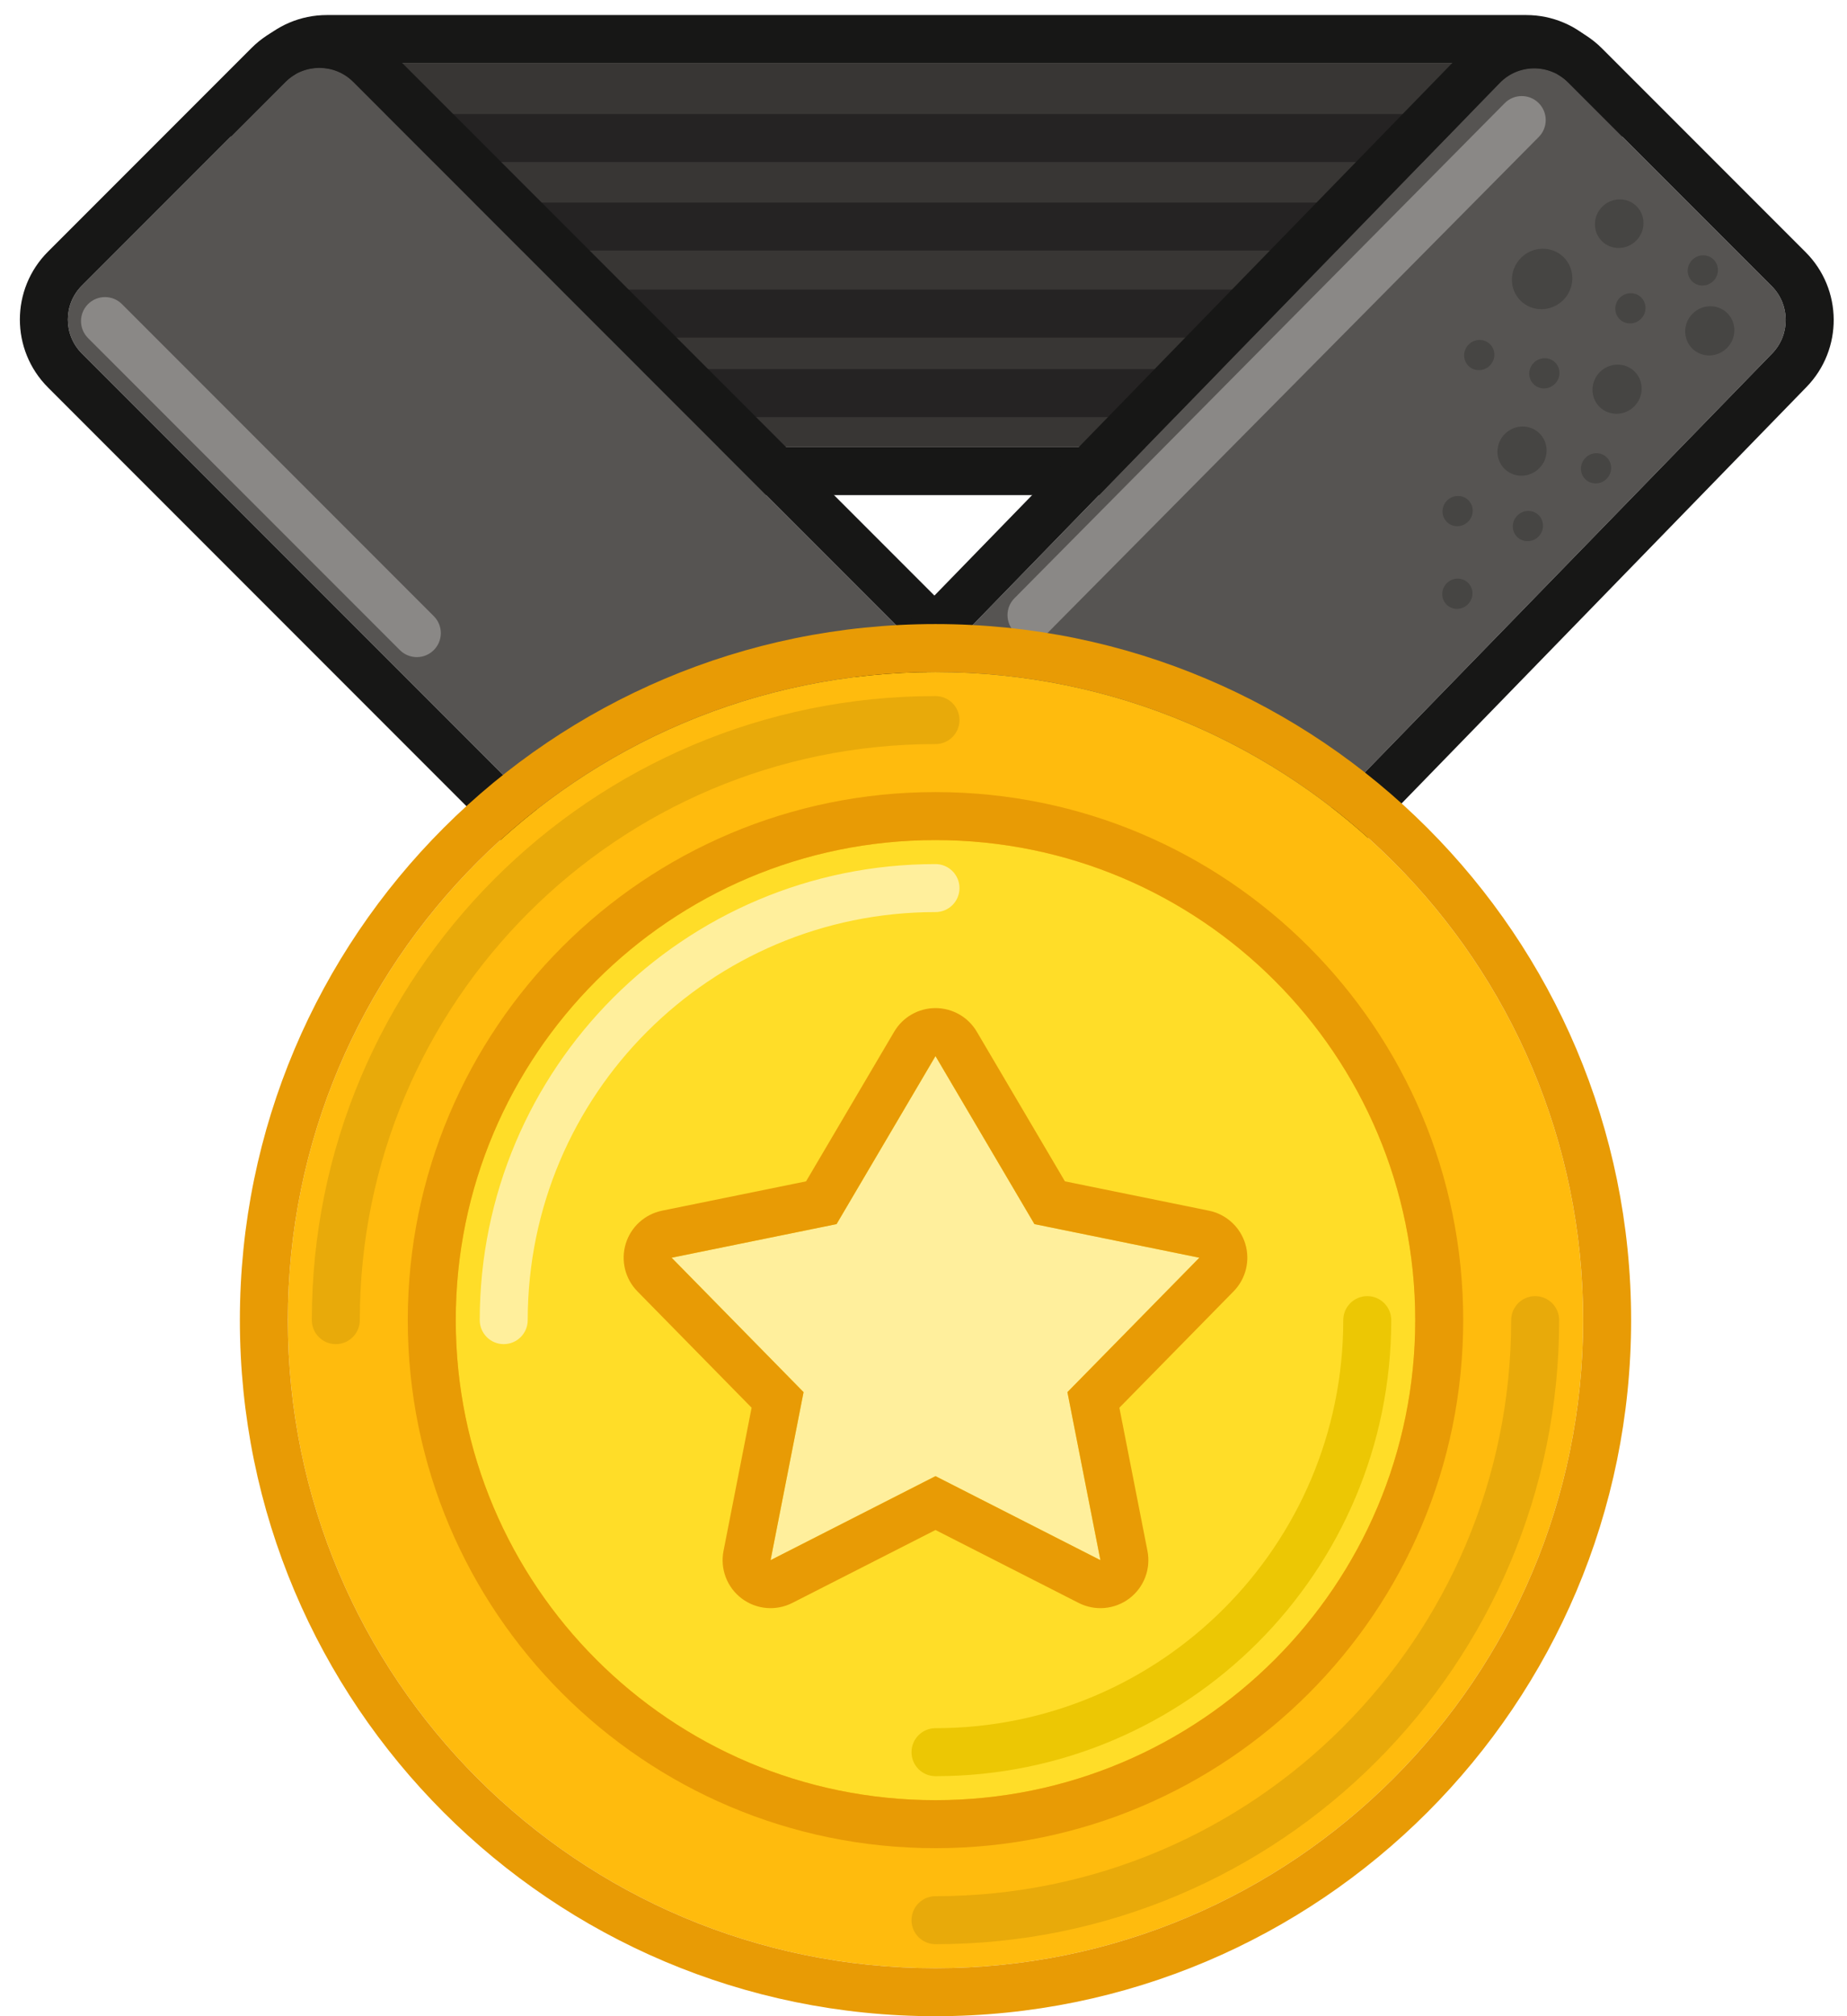 <svg width="77" height="84" viewBox="0 0 77 84" fill="none" xmlns="http://www.w3.org/2000/svg">
<path d="M63.627 2.627C64.732 2.627 65.627 3.523 65.627 4.627L65.627 16.627C65.627 17.732 64.732 18.627 63.627 18.627L13.627 18.627C12.523 18.627 11.627 17.732 11.627 16.627L11.627 4.627C11.627 3.523 12.523 2.627 13.627 2.627L63.627 2.627Z" fill="#383634"/>
<path fill-rule="evenodd" clip-rule="evenodd" d="M67.627 4.627L67.627 16.627C67.627 18.837 65.837 20.627 63.627 20.627L13.627 20.627C11.418 20.627 9.627 18.837 9.627 16.627L9.627 4.627C9.627 2.418 11.418 0.627 13.627 0.627L63.627 0.627C65.837 0.627 67.627 2.418 67.627 4.627ZM65.627 4.627C65.627 3.523 64.732 2.627 63.627 2.627L13.627 2.627C12.523 2.627 11.627 3.523 11.627 4.627L11.627 16.627C11.627 17.732 12.523 18.627 13.627 18.627L63.627 18.627C64.732 18.627 65.627 17.732 65.627 16.627L65.627 4.627Z" fill="#171716"/>
<path fill-rule="evenodd" clip-rule="evenodd" d="M13.445 3.627C13.445 3.075 13.892 2.627 14.445 2.627H63.377C63.93 2.627 64.377 3.075 64.377 3.627C64.377 4.18 63.93 4.627 63.377 4.627H14.445C13.892 4.627 13.445 4.18 13.445 3.627Z" fill="#383634"/>
<path fill-rule="evenodd" clip-rule="evenodd" d="M13.065 9.44C13.065 8.888 13.512 8.44 14.065 8.44H62.997C63.55 8.44 63.997 8.888 63.997 9.44C63.997 9.992 63.55 10.44 62.997 10.44H14.065C13.512 10.44 13.065 9.992 13.065 9.44Z" fill="#252323"/>
<path fill-rule="evenodd" clip-rule="evenodd" d="M13.065 5.752C13.065 5.2 13.512 4.752 14.065 4.752H62.997C63.55 4.752 63.997 5.2 63.997 5.752C63.997 6.305 63.55 6.752 62.997 6.752H14.065C13.512 6.752 13.065 6.305 13.065 5.752Z" fill="#252323"/>
<path fill-rule="evenodd" clip-rule="evenodd" d="M13.065 13.065C13.065 12.513 13.512 12.065 14.065 12.065H62.997C63.55 12.065 63.997 12.513 63.997 13.065C63.997 13.617 63.55 14.065 62.997 14.065H14.065C13.512 14.065 13.065 13.617 13.065 13.065Z" fill="#252323"/>
<path fill-rule="evenodd" clip-rule="evenodd" d="M13.445 16.377C13.445 15.825 13.892 15.377 14.445 15.377H63.377C63.93 15.377 64.377 15.825 64.377 16.377C64.377 16.93 63.93 17.377 63.377 17.377H14.445C13.892 17.377 13.445 16.93 13.445 16.377Z" fill="#252323"/>
<path d="M14.728 3.414C13.947 2.633 12.681 2.633 11.899 3.414L3.414 11.899C2.633 12.681 2.633 13.947 3.414 14.728L37.527 48.841C38.308 49.622 39.574 49.622 40.355 48.841L48.841 40.355C49.622 39.574 49.622 38.308 48.841 37.527L14.728 3.414Z" fill="#565452"/>
<path fill-rule="evenodd" clip-rule="evenodd" d="M10.485 2L2 10.485C0.438 12.047 0.438 14.58 2 16.142L36.113 50.255C37.675 51.817 40.208 51.817 41.77 50.255L50.255 41.77C51.817 40.208 51.817 37.675 50.255 36.113L16.142 2C14.58 0.438 12.047 0.438 10.485 2ZM11.899 3.414C12.681 2.633 13.947 2.633 14.728 3.414L48.841 37.527C49.622 38.308 49.622 39.574 48.841 40.355L40.355 48.841C39.574 49.622 38.308 49.622 37.527 48.841L3.414 14.728C2.633 13.947 2.633 12.681 3.414 11.899L11.899 3.414Z" fill="#171716"/>
<path d="M62.527 3.453C63.305 2.654 64.586 2.645 65.375 3.434L73.86 11.919C74.633 12.692 74.642 13.944 73.879 14.728L40.728 48.801C39.95 49.601 38.669 49.61 37.88 48.821L29.395 40.336C28.622 39.563 28.613 38.311 29.376 37.527L62.527 3.453Z" fill="#565452"/>
<path fill-rule="evenodd" clip-rule="evenodd" d="M66.789 2.02L75.274 10.505C76.821 12.052 76.838 14.554 75.313 16.122L42.161 50.196C40.606 51.795 38.043 51.813 36.466 50.235L27.981 41.75C26.434 40.203 26.417 37.7 27.942 36.133L61.094 2.059C62.649 0.46 65.212 0.442 66.789 2.02ZM65.375 3.434C64.586 2.645 63.305 2.654 62.527 3.453L29.376 37.527C28.613 38.311 28.622 39.563 29.395 40.336L37.88 48.821C38.669 49.61 39.95 49.601 40.728 48.801L73.879 14.728C74.642 13.944 74.633 12.692 73.86 11.919L65.375 3.434Z" fill="#171716"/>
<path fill-rule="evenodd" clip-rule="evenodd" d="M64.144 4.292C64.536 4.681 64.539 5.314 64.15 5.706L43.712 26.331C43.324 26.724 42.691 26.727 42.298 26.338C41.906 25.949 41.903 25.316 42.292 24.924L62.729 4.299C63.118 3.906 63.751 3.903 64.144 4.292Z" fill="#8A8886"/>
<path fill-rule="evenodd" clip-rule="evenodd" d="M3.67 12.67C4.061 12.28 4.694 12.28 5.084 12.67L18.084 25.67C18.475 26.061 18.475 26.694 18.084 27.084C17.694 27.475 17.061 27.475 16.67 27.084L3.67 14.085C3.28 13.694 3.28 13.061 3.67 12.67Z" fill="#8A8886"/>
<path d="M68.211 10.027C67.811 10.427 67.169 10.435 66.779 10.044C66.388 9.654 66.396 9.012 66.796 8.612C67.197 8.212 67.838 8.204 68.229 8.594C68.619 8.985 68.612 9.626 68.211 10.027Z" fill="#464543"/>
<path d="M65.17 12.502C64.671 13 63.874 13.01 63.388 12.524C62.902 12.038 62.912 11.241 63.41 10.742C63.908 10.245 64.706 10.235 65.192 10.72C65.677 11.207 65.668 12.004 65.17 12.502Z" fill="#464543"/>
<path d="M68.41 13.285C68.161 13.534 67.762 13.539 67.519 13.296C67.276 13.053 67.281 12.654 67.53 12.405C67.779 12.156 68.178 12.151 68.421 12.394C68.664 12.637 68.659 13.036 68.41 13.285Z" fill="#464543"/>
<path d="M61.206 21.733C60.958 21.982 60.559 21.987 60.316 21.744C60.073 21.501 60.078 21.102 60.327 20.853C60.576 20.604 60.974 20.599 61.218 20.842C61.461 21.085 61.456 21.484 61.206 21.733Z" fill="#464543"/>
<path d="M64.823 15.992C64.574 16.241 64.175 16.246 63.932 16.003C63.689 15.761 63.694 15.362 63.943 15.113C64.192 14.864 64.591 14.859 64.834 15.102C65.077 15.345 65.072 15.743 64.823 15.992Z" fill="#464543"/>
<path d="M61.196 25.177C60.947 25.425 60.548 25.43 60.305 25.188C60.062 24.945 60.067 24.546 60.316 24.297C60.565 24.048 60.964 24.043 61.206 24.286C61.45 24.529 61.445 24.927 61.196 25.177Z" fill="#464543"/>
<path d="M62.108 15.232C61.859 15.481 61.461 15.486 61.218 15.243C60.975 15 60.98 14.601 61.228 14.352C61.478 14.104 61.876 14.099 62.119 14.341C62.362 14.585 62.357 14.983 62.108 15.232Z" fill="#464543"/>
<path d="M64.137 22.357C63.888 22.606 63.489 22.611 63.247 22.368C63.004 22.125 63.008 21.726 63.258 21.477C63.507 21.228 63.906 21.223 64.148 21.466C64.391 21.709 64.386 22.108 64.137 22.357Z" fill="#464543"/>
<path d="M71.429 11.706C71.18 11.955 70.781 11.96 70.539 11.717C70.296 11.474 70.3 11.075 70.55 10.826C70.799 10.578 71.197 10.572 71.44 10.816C71.683 11.059 71.678 11.457 71.429 11.706Z" fill="#464543"/>
<path d="M68.131 16.931C67.726 17.337 67.077 17.345 66.681 16.949C66.286 16.554 66.294 15.905 66.699 15.499C67.105 15.094 67.754 15.086 68.149 15.482C68.544 15.877 68.536 16.526 68.131 16.931Z" fill="#464543"/>
<path d="M71.995 14.5C71.589 14.905 70.94 14.913 70.545 14.518C70.15 14.122 70.157 13.473 70.563 13.068C70.968 12.663 71.617 12.655 72.013 13.05C72.408 13.445 72.4 14.095 71.995 14.5Z" fill="#464543"/>
<path d="M64.168 19.511C63.763 19.916 63.114 19.924 62.718 19.529C62.323 19.134 62.331 18.484 62.736 18.079C63.141 17.674 63.791 17.666 64.186 18.061C64.581 18.457 64.573 19.106 64.168 19.511Z" fill="#464543"/>
<path d="M66.978 19.951C66.729 20.2 66.33 20.205 66.087 19.962C65.844 19.719 65.849 19.32 66.098 19.072C66.347 18.823 66.746 18.817 66.989 19.061C67.232 19.303 67.227 19.702 66.978 19.951Z" fill="#464543"/>
<path d="M66 55C66 69.912 53.912 82 39 82C24.088 82 12 69.912 12 55C12 40.088 24.088 28 39 28C53.912 28 66 40.088 66 55Z" fill="#FFBB0D"/>
<path fill-rule="evenodd" clip-rule="evenodd" d="M68 55C68 71.016 55.016 84 39 84C22.984 84 10 71.016 10 55C10 38.984 22.984 26 39 26C55.016 26 68 38.984 68 55ZM39 82C53.912 82 66 69.912 66 55C66 40.088 53.912 28 39 28C24.088 28 12 40.088 12 55C12 69.912 24.088 82 39 82Z" fill="#E89B05"/>
<path fill-rule="evenodd" clip-rule="evenodd" d="M14 56C13.448 56 13 55.552 13 55C13 40.641 24.641 29 39 29C39.552 29 40 29.448 40 30C40 30.552 39.552 31 39 31C25.745 31 15 41.745 15 55C15 55.552 14.552 56 14 56Z" fill="#E8AA0A"/>
<path fill-rule="evenodd" clip-rule="evenodd" d="M64 54C64.552 54 65 54.448 65 55C65 69.359 53.359 81 39 81C38.448 81 38 80.552 38 80C38 79.448 38.448 79 39 79C52.255 79 63 68.255 63 55C63 54.448 63.448 54 64 54Z" fill="#E8AA0A"/>
<path d="M59 55C59 66.046 50.046 75 39 75C27.954 75 19 66.046 19 55C19 43.954 27.954 35 39 35C50.046 35 59 43.954 59 55Z" fill="#FFDD28"/>
<path fill-rule="evenodd" clip-rule="evenodd" d="M61 55C61 67.15 51.15 77 39 77C26.85 77 17 67.15 17 55C17 42.85 26.85 33 39 33C51.15 33 61 42.85 61 55ZM39 75C50.046 75 59 66.046 59 55C59 43.954 50.046 35 39 35C27.954 35 19 43.954 19 55C19 66.046 27.954 75 39 75Z" fill="#E89B05"/>
<path fill-rule="evenodd" clip-rule="evenodd" d="M39 72C48.389 72 56 64.389 56 55C56 54.448 56.448 54 57 54C57.552 54 58 54.448 58 55C58 65.493 49.493 74 39 74C38.448 74 38 73.552 38 73C38 72.448 38.448 72 39 72Z" fill="#ECC704"/>
<path fill-rule="evenodd" clip-rule="evenodd" d="M39 38C29.611 38 22 45.611 22 55C22 55.552 21.552 56 21 56C20.448 56 20 55.552 20 55C20 44.507 28.507 36 39 36C39.552 36 40 36.448 40 37C40 37.552 39.552 38 39 38Z" fill="#FFEF9C"/>
<path d="M28 52.4L34.875 51L36.938 47.5L39 44L43.125 51L50 52.4L44.5 58L45.875 65L39 61.5L32.125 65L33.5 58L28 52.4Z" fill="#FFEF9C"/>
<path fill-rule="evenodd" clip-rule="evenodd" d="M34.875 51L39 44L43.125 51L50 52.4L44.5 58L45.875 65L39 61.5L32.125 65L33.5 58L28 52.4L34.875 51ZM31.334 58.649L26.573 53.801C26.059 53.278 25.873 52.516 26.087 51.815C26.302 51.114 26.883 50.587 27.601 50.44L33.604 49.218L37.277 42.985C37.636 42.374 38.292 42 39 42C39.708 42 40.364 42.374 40.723 42.985L44.396 49.218L50.399 50.44C51.117 50.587 51.698 51.114 51.913 51.815C52.127 52.516 51.941 53.278 51.427 53.801L46.666 58.649L47.837 64.615C47.985 65.365 47.691 66.135 47.081 66.596C46.47 67.057 45.65 67.129 44.968 66.782L39 63.744L33.032 66.782C32.35 67.129 31.53 67.057 30.92 66.596C30.309 66.135 30.015 65.365 30.163 64.615L31.334 58.649Z" fill="#E89B05"/>
</svg>
